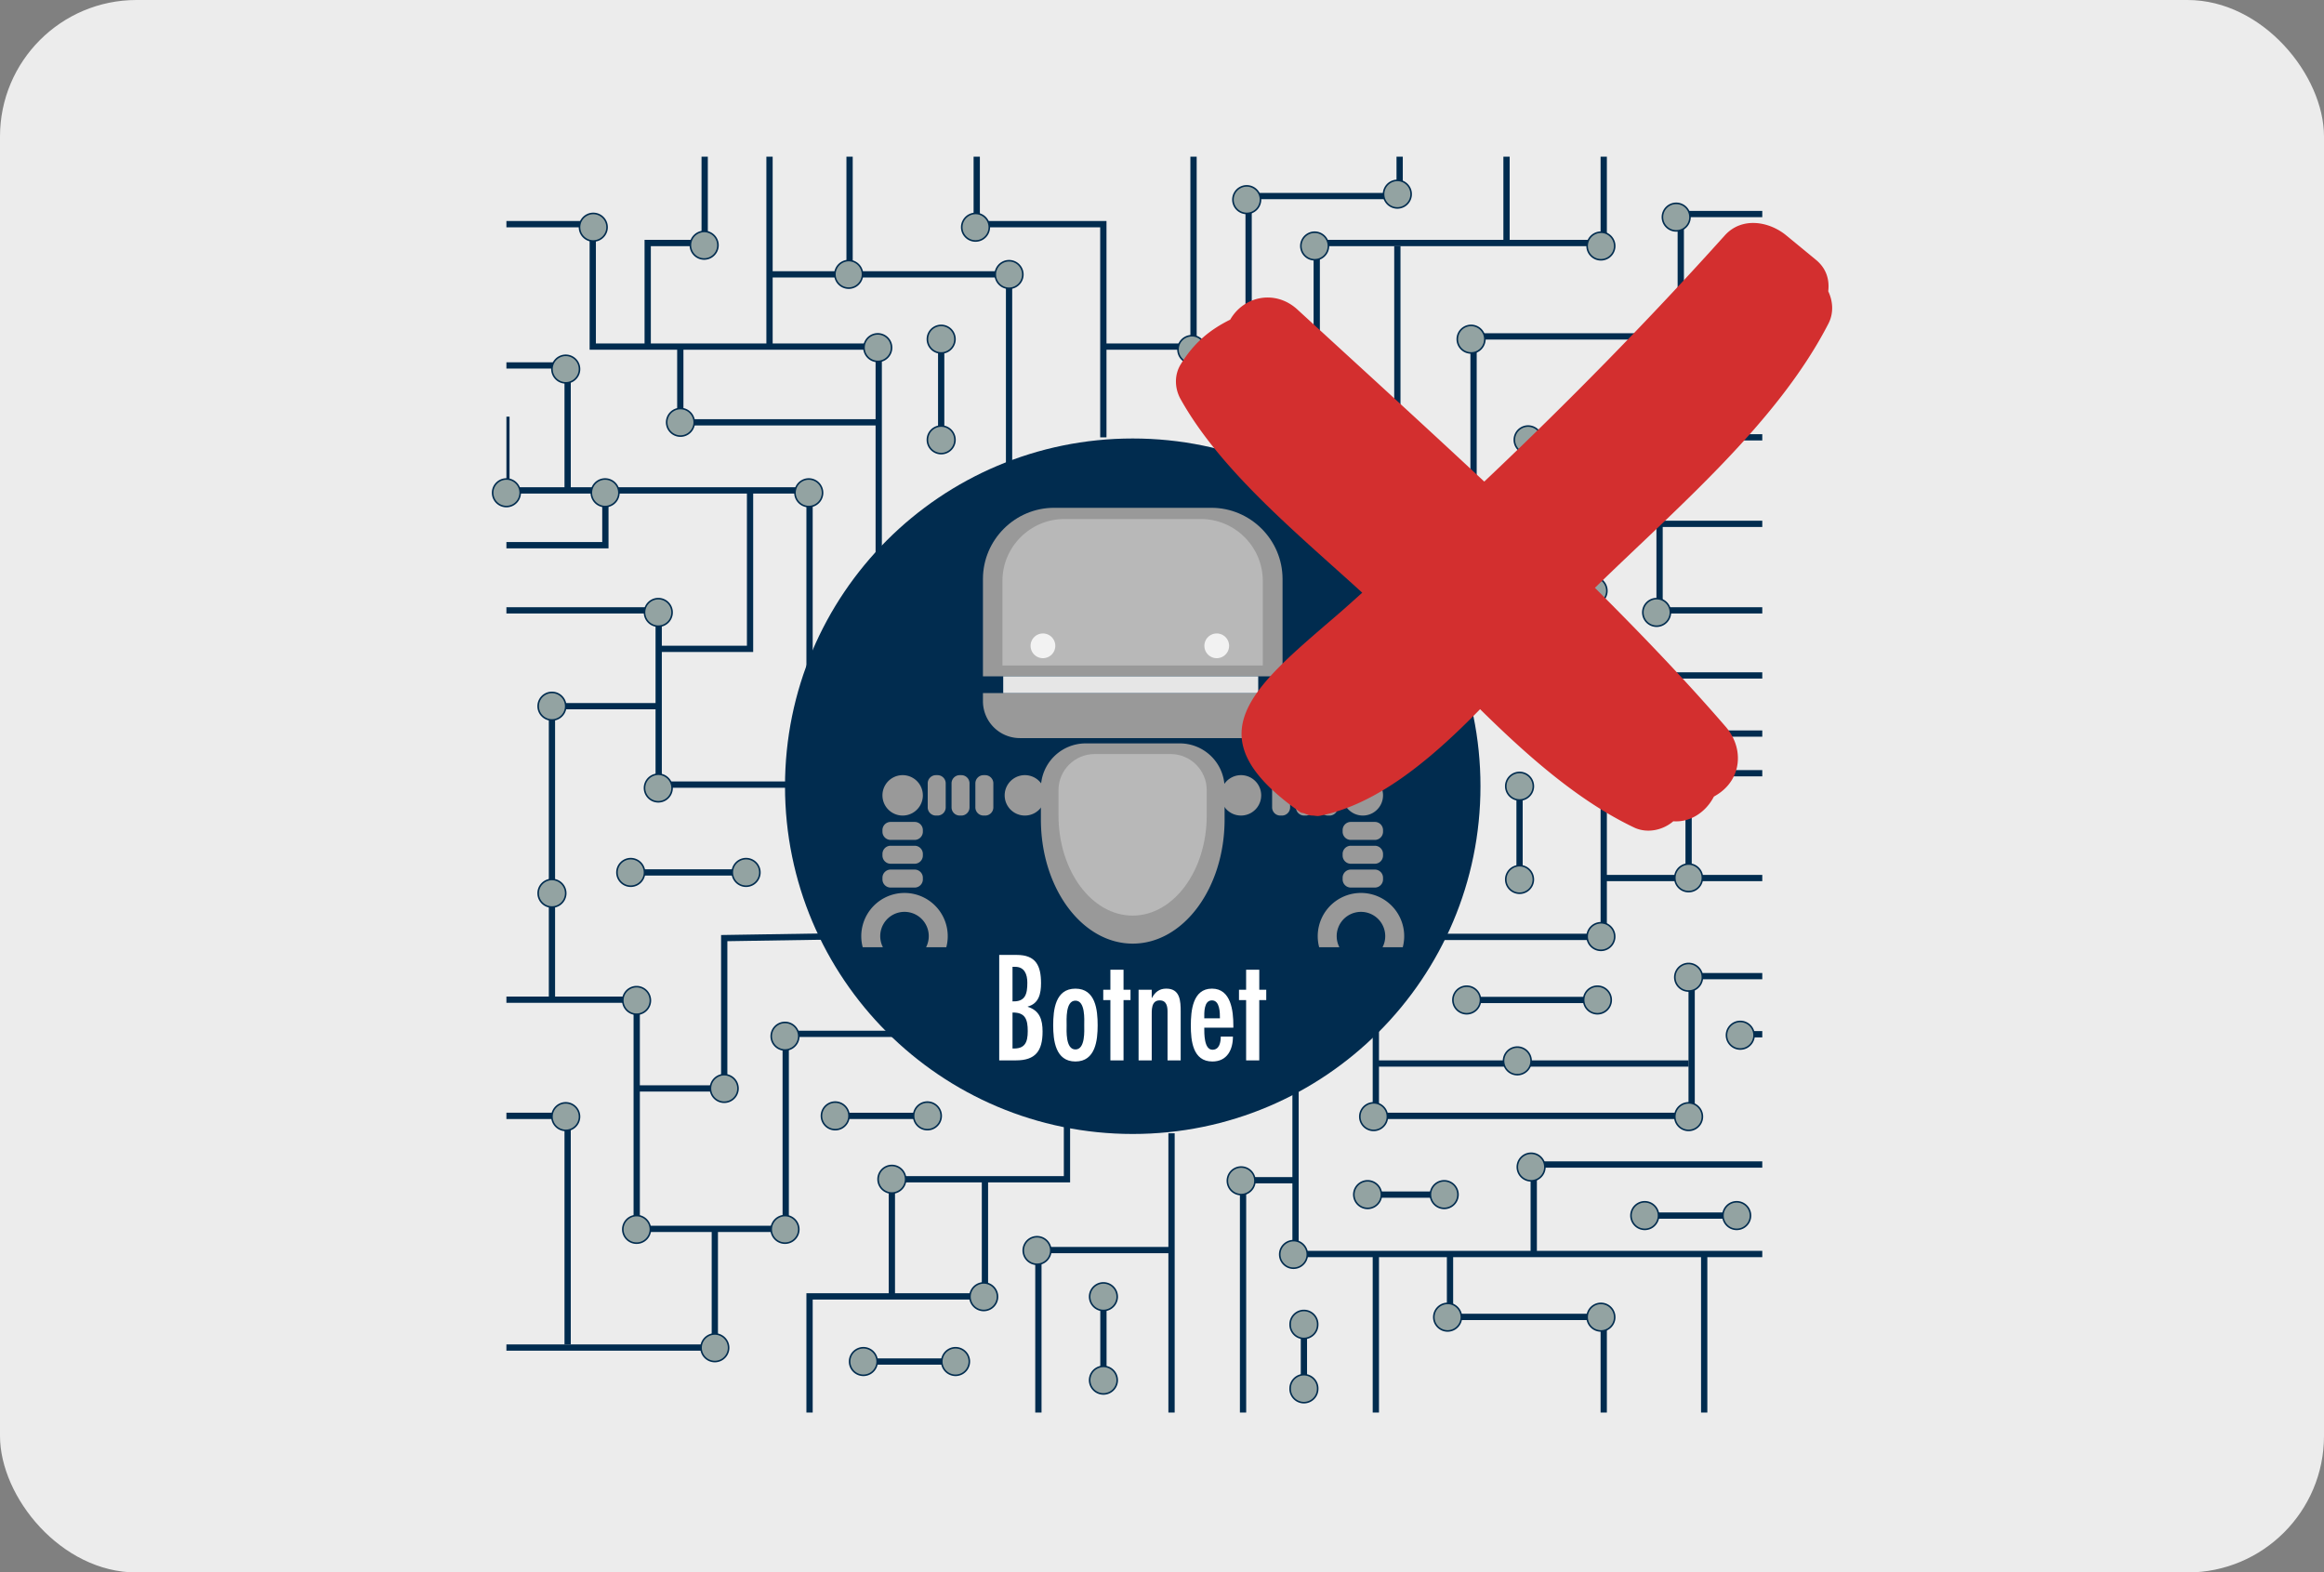 <svg xmlns="http://www.w3.org/2000/svg" width="705" height="477" viewBox="0 0 186.531 126.206">
  <rect x="0" y="0" width="186.531" height="126.206" fill="#808080" stroke="none"/>
  <defs>
    <clipPath id="a">
      <path d="M0 0h800v800H0z"/>
    </clipPath>
    <clipPath id="b">
      <path d="M0 0h800v800H0z"/>
    </clipPath>
    <clipPath id="c">
      <path d="M0 0h800v800H0z"/>
    </clipPath>
    <clipPath id="d">
      <path d="M0 0h800v800H0z"/>
    </clipPath>
    <clipPath id="e">
      <path d="M0 0h800v800H0z"/>
    </clipPath>
    <clipPath id="f">
      <path d="M0 0h800v800H0z"/>
    </clipPath>
    <clipPath id="g">
      <path d="M0 0h800v800H0z"/>
    </clipPath>
    <clipPath id="h">
      <path d="M0 0h800v800H0z"/>
    </clipPath>
    <clipPath id="i">
      <path d="M0 0h800v800H0z"/>
    </clipPath>
    <clipPath id="j">
      <path d="M0 0h800v800H0z"/>
    </clipPath>
    <clipPath id="k">
      <path d="M343.566 575.699h111.153v-62.525H343.566z"/>
    </clipPath>
    <clipPath id="l">
      <path d="M367.503 475.359h63.28v-68.967h-63.28z"/>
    </clipPath>
  </defs>
  <g transform="translate(-105.159 106.783)">
    <rect ry="10.958" y="-106.783" x="105.159" height="126.206" width="186.531" fill="#ececec"/>
    <g stroke="#012c4f">
      <g clip-path="url(#a)" transform="matrix(.126 0 0 -.126 145.805 6.59)">
        <path d="M237.167 539v140H55v78h-255M516.18 571v174H699v55M502.68 263V101H829V0M569 303h130v129.514h232V609h69M203 400H97v111H-91V253h-109M302.417 241.25H177.92V117H83v146H-30.931V85h-169.07M380.25 621.212V757h-80.655v43M1000 710.606H829v-89.394H653V511H542.59" fill="none" stroke-width="4" stroke-miterlimit="10"/>
      </g>
      <path d="M190.797-19.424v7.289h-14.054v9.426" fill="none" stroke-width=".503" stroke-miterlimit="10"/>
      <g clip-path="url(#b)" transform="matrix(.126 0 0 -.126 145.805 6.59)">
        <path d="M553.833 278v-89H755v89h245M-200 511h33.119v121.398H0V587.4h193.101V469.499" fill="none" stroke-width="4" stroke-miterlimit="10"/>
      </g>
      <path d="M210.677-72.887h6.638V-87.04" fill="none" stroke-width=".503" stroke-miterlimit="10"/>
      <g clip-path="url(#c)" transform="matrix(.126 0 0 -.126 145.805 6.59)">
        <path d="M167.602 679v121M381.035 679h56.667v121M-78.386 0v41.398h211.49M423.688 177.92V0M423.688 103.5h-84.813V0M601.08 101V60.926H699V0" fill="none" stroke-width="4" stroke-miterlimit="10"/>
      </g>
      <path d="M157.996-50.103h-8.536v23.64M156.236-19.424h7.051V-31.49l11.862-.187M162.533-8.113v9.242M165.36-67.232v12.524h-7.364" fill="none" stroke-width=".503" stroke-miterlimit="10"/>
      <g clip-path="url(#d)" transform="matrix(.126 0 0 -.126 145.805 6.59)">
        <path d="M63.042 587.4v-34.899h-229.923" fill="none" stroke-width="4" stroke-miterlimit="10"/>
      </g>
      <path d="M159.762-78.744v5.857h15.85M166.869-84.763h19.28v17.531" fill="none" stroke-width=".503" stroke-miterlimit="10"/>
      <g clip-path="url(#e)" transform="matrix(.126 0 0 -.126 145.805 6.59)">
        <path d="M472.793 596.4v178.49H569V800M637.079 745v55M218.6 726.893V800M546.833 560.166h69.246V685.5h131.994v77.947h132.953V800M931 511H734.574v110.212" fill="none" stroke-width="4" stroke-miterlimit="10"/>
      </g>
      <path d="M227.123-43.485v7.011" fill="none" stroke-width=".503" stroke-miterlimit="10"/>
      <g clip-path="url(#f)" transform="matrix(.126 0 0 -.126 145.805 6.59)">
        <path d="M595.08 469.542h237.707v-37.028M734.574 566.106H931" fill="none" stroke-width="4" stroke-miterlimit="10"/>
      </g>
      <path d="M215.41-21.425h25.281" fill="none" stroke-width=".503" stroke-miterlimit="10"/>
      <g clip-path="url(#g)" transform="matrix(.126 0 0 -.126 145.805 6.59)">
        <path d="M699 340.5h152.568v-62.75" fill="none" stroke-width="4" stroke-miterlimit="10"/>
      </g>
      <path d="M240.691-47.766v11.564" fill="none" stroke-width=".503" stroke-miterlimit="10"/>
      <g clip-path="url(#h)" transform="matrix(.126 0 0 -.126 145.805 6.59)">
        <path d="M755 407.25h153V278M501.893 148h-32.649V0M553.833 101V0M654.417 101v57H908v79.918h92M763 100.5V0M39 43.458V189h-69.388" fill="none" stroke-width="4" stroke-miterlimit="10"/>
      </g>
      <path d="M156.236-36.761h8.805" fill="none" stroke-width=".503" stroke-miterlimit="10"/>
      <g clip-path="url(#i)" transform="matrix(.126 0 0 -.126 145.805 6.59)">
        <path d="M-81 667H39v-79.6M90 680.083V745h36.301v55M304.828 149V74H193.1V0" fill="none" stroke-width="4" stroke-miterlimit="10"/>
      </g>
      <path d="M193.723-2.172v5.37M214.927-10.903h6.42M237.424-9.22h6.975M209.815.04v3.95M233.025-66.353v6.99" fill="none" stroke-width=".503" stroke-miterlimit="10"/>
      <g clip-path="url(#j)" transform="matrix(.126 0 0 -.126 145.805 6.59)">
        <path d="M793 240.98h58.568" fill="none" stroke-width="4" stroke-miterlimit="10"/>
      </g>
      <path d="M223.473-26.525h9.552M244.399-82.716v6.9M180.701-78.88v7.29M172.197-17.222h7.398M174.457 2.494h7.398" fill="none" stroke-width=".503" stroke-miterlimit="10"/>
      <path d="M157.36-26.487a1.106 1.106 0 1 1-2.213 0 1.106 1.106 0 0 1 2.212 0M164.393-19.424a1.106 1.106 0 1 1-2.212 0 1.106 1.106 0 0 1 2.212 0M157.36-8.113a1.106 1.106 0 1 1-2.213 0 1.106 1.106 0 0 1 2.212 0M151.672-17.162a1.106 1.106 0 1 1-2.212 0 1.106 1.106 0 0 1 2.212 0M151.672-77.16a1.106 1.106 0 1 1-2.212 0 1.106 1.106 0 0 1 2.212 0M146.911-67.232a1.106 1.106 0 1 1-2.212 0 1.106 1.106 0 0 1 2.212 0M153.884-88.547a1.106 1.106 0 1 1-2.212 0 1.106 1.106 0 0 1 2.212 0M162.784-87.101a1.106 1.106 0 1 1-2.212 0 1.106 1.106 0 0 1 2.212 0M176.718-78.88a1.106 1.106 0 1 1-2.213 0 1.106 1.106 0 0 1 2.213 0M174.384-84.763a1.106 1.106 0 1 1-2.212 0 1.106 1.106 0 0 1 2.212 0M187.255-84.751a1.106 1.106 0 1 1-2.212 0 1.106 1.106 0 0 1 2.212 0M181.807-79.56a1.106 1.106 0 1 1-2.212 0 1.106 1.106 0 0 1 2.212 0M181.807-71.481a1.106 1.106 0 1 1-2.212 0 1.106 1.106 0 0 1 2.212 0M201.92-78.732a1.106 1.106 0 1 1-2.212 0 1.106 1.106 0 0 1 2.212 0M206.33-90.759a1.106 1.106 0 1 1-2.212 0 1.106 1.106 0 0 1 2.212 0M218.421-91.199a1.106 1.106 0 1 1-2.212 0 1.106 1.106 0 0 1 2.212 0M218.421-72.887a1.106 1.106 0 1 1-2.212 0 1.106 1.106 0 0 1 2.212 0M211.783-87.039a1.106 1.106 0 1 1-2.212 0 1.106 1.106 0 0 1 2.212 0M234.76-87.039a1.106 1.106 0 1 1-2.213 0 1.106 1.106 0 0 1 2.212 0M224.338-79.56a1.106 1.106 0 1 1-2.212 0 1.106 1.106 0 0 1 2.212 0M240.802-79.56a1.106 1.106 0 1 1-2.212 0 1.106 1.106 0 0 1 2.212 0M240.802-89.357a1.106 1.106 0 1 1-2.212 0 1.106 1.106 0 0 1 2.212 0M245.505-83.407a1.106 1.106 0 1 1-2.212 0 1.106 1.106 0 0 1 2.212 0M245.505-75.124a1.106 1.106 0 1 1-2.212 0 1.106 1.106 0 0 1 2.212 0M228.916-71.481a1.106 1.106 0 1 1-2.212 0 1.106 1.106 0 0 1 2.212 0M239.23-57.63a1.106 1.106 0 1 1-2.212 0 1.106 1.106 0 0 1 2.212 0M234.131-67.257a1.106 1.106 0 1 1-2.212 0 1.106 1.106 0 0 1 2.212 0M234.131-59.363a1.106 1.106 0 1 1-2.212 0 1.106 1.106 0 0 1 2.212 0M228.916-57.944a1.106 1.106 0 1 1-2.212 0 1.106 1.106 0 0 1 2.212 0M234.76-47.766a1.106 1.106 0 1 1-2.213 0 1.106 1.106 0 0 1 2.212 0M228.23-43.68a1.106 1.106 0 1 1-2.213 0 1.106 1.106 0 0 1 2.212 0M228.23-36.197a1.106 1.106 0 1 1-2.213 0 1.106 1.106 0 0 1 2.212 0M216.515-17.162a1.106 1.106 0 1 1-2.212 0 1.106 1.106 0 0 1 2.212 0M216.034-10.903a1.106 1.106 0 1 1-2.213 0 1.106 1.106 0 0 1 2.213 0M241.797-17.162a1.106 1.106 0 1 1-2.212 0 1.106 1.106 0 0 1 2.212 0M229.156-13.115a1.106 1.106 0 1 1-2.212 0 1.106 1.106 0 0 1 2.212 0M222.181-10.903a1.106 1.106 0 1 1-2.212 0 1.106 1.106 0 0 1 2.212 0M205.884-12.01a1.106 1.106 0 1 1-2.212 0 1.106 1.106 0 0 1 2.212 0M189.5-6.417a1.106 1.106 0 1 1-2.212 0 1.106 1.106 0 0 1 2.212 0M194.83-2.71a1.106 1.106 0 1 1-2.213 0 1.106 1.106 0 0 1 2.212 0M194.83 3.99a1.106 1.106 0 1 1-2.213 0 1.106 1.106 0 0 1 2.212 0M210.087-6.103a1.106 1.106 0 1 1-2.213 0 1.106 1.106 0 0 1 2.213 0M210.92-.497a1.106 1.106 0 1 1-2.211 0 1.106 1.106 0 0 1 2.212 0M210.92 4.656a1.106 1.106 0 1 1-2.211 0 1.106 1.106 0 0 1 2.212 0M222.453-1.066a1.106 1.106 0 1 1-2.212 0 1.106 1.106 0 0 1 2.212 0M234.76-1.066a1.106 1.106 0 1 1-2.213 0 1.106 1.106 0 0 1 2.212 0M245.945-23.695a1.106 1.106 0 1 1-2.213 0 1.106 1.106 0 0 1 2.213 0M238.278-9.22a1.106 1.106 0 1 1-2.212 0 1.106 1.106 0 0 1 2.212 0M245.658-9.22a1.106 1.106 0 1 1-2.212 0 1.106 1.106 0 0 1 2.212 0M241.797-28.347a1.106 1.106 0 1 1-2.212 0 1.106 1.106 0 0 1 2.212 0M223.986-26.525a1.106 1.106 0 1 1-2.212 0 1.106 1.106 0 0 1 2.212 0M234.48-26.525a1.106 1.106 0 1 1-2.212 0 1.106 1.106 0 0 1 2.212 0M177.849-12.135a1.106 1.106 0 1 1-2.212 0 1.106 1.106 0 0 1 2.212 0M173.303-17.222a1.106 1.106 0 1 1-2.212 0 1.106 1.106 0 0 1 2.212 0M180.701-17.222a1.106 1.106 0 1 1-2.212 0 1.106 1.106 0 0 1 2.212 0M185.221-2.71a1.106 1.106 0 1 1-2.212 0 1.106 1.106 0 0 1 2.212 0M182.96 2.494a1.106 1.106 0 1 1-2.212 0 1.106 1.106 0 0 1 2.213 0M175.563 2.494a1.106 1.106 0 1 1-2.212 0 1.106 1.106 0 0 1 2.212 0M234.76-31.615a1.106 1.106 0 1 1-2.213 0 1.106 1.106 0 0 1 2.212 0M241.797-36.328a1.106 1.106 0 1 1-2.212 0 1.106 1.106 0 0 1 2.212 0M228.05-21.636a1.106 1.106 0 1 1-2.212 0 1.106 1.106 0 0 1 2.212 0M150.566-35.09a1.106 1.106 0 1 1-2.212 0 1.106 1.106 0 0 1 2.212 0M154.834-67.232a1.106 1.106 0 1 1-2.212 0 1.106 1.106 0 0 1 2.212 0M184.563-88.547a1.106 1.106 0 1 1-2.212 0 1.106 1.106 0 0 1 2.212 0M160.88-72.887a1.106 1.106 0 1 1-2.212 0 1.106 1.106 0 0 1 2.212 0M159.102-57.63a1.106 1.106 0 1 1-2.212 0 1.106 1.106 0 0 1 2.212 0M171.18-67.232a1.106 1.106 0 1 1-2.213 0 1.106 1.106 0 0 1 2.212 0M150.566-50.103a1.106 1.106 0 1 1-2.212 0 1.106 1.106 0 0 1 2.212 0M159.102-43.537a1.106 1.106 0 1 1-2.212 0 1.106 1.106 0 0 1 2.212 0M156.89-36.761a1.106 1.106 0 1 1-2.212 0 1.106 1.106 0 0 1 2.212 0M166.148-36.761a1.106 1.106 0 1 1-2.213 0 1.106 1.106 0 0 1 2.213 0M169.272-8.113a1.106 1.106 0 1 1-2.213 0 1.106 1.106 0 0 1 2.213 0M163.64 1.388a1.106 1.106 0 1 1-2.213 0 1.106 1.106 0 0 1 2.212 0M169.272-23.615a1.106 1.106 0 1 1-2.212 0 1.106 1.106 0 0 1 2.212 0" fill="#93a3a2" stroke-width=".126"/>
    </g>
    <path d="M223.986-43.68c0 15.414-12.496 27.91-27.91 27.91s-27.91-12.496-27.91-27.91c0-15.415 12.496-27.91 27.91-27.91s27.91 12.495 27.91 27.91" fill="#012c4f"/>
    <path d="M208.1-52.5v-7.813c0-3.143-2.572-5.714-5.715-5.714h-12.619c-3.142 0-5.713 2.571-5.713 5.714v7.813z" fill="#999"/>
    <g fill="#e6e6e6">
      <g clip-path="url(#k)" opacity=".4" transform="matrix(.188 0 0 -.188 121.027 43.105)">
        <path d="M454.72 513.174v36.112c0 14.527-11.886 26.412-26.413 26.412h-58.329c-14.527 0-26.412-11.885-26.412-26.412v-36.112z"/>
      </g>
    </g>
    <path d="M184.053-51.155v.656a2.965 2.965 0 0 0 2.956 2.956h18.134A2.965 2.965 0 0 0 208.1-50.5v-.656z" fill="#999"/>
    <path d="M189.86-54.98a.992.992 0 1 1-1.983 0 .992.992 0 0 1 1.983 0M203.81-54.98a.992.992 0 1 1-1.983 0 .992.992 0 0 1 1.983 0" fill="#f2f2f2"/>
    <path d="M206.148-51.155H185.68V-52.5h20.467z" fill="#e6e6e6"/>
    <path d="M203.448-43.533a3.596 3.596 0 0 0-3.585-3.585h-7.574a3.596 3.596 0 0 0-3.585 3.585v2.52c0 5.503 3.3 9.965 7.372 9.965 4.071 0 7.372-4.462 7.372-9.965h-.001l.001-.053z" fill="#999"/>
    <g fill="#e6e6e6">
      <g clip-path="url(#l)" opacity=".4" transform="matrix(.188 0 0 -.188 121.027 43.105)">
        <path d="M430.783 459.971c0 8.464-6.925 15.388-15.388 15.388h-32.503c-8.464 0-15.39-6.924-15.39-15.388v-10.585c0-.076.006-.152.007-.228h-.006c0-23.619 14.166-42.766 31.64-42.766s31.64 19.147 31.64 42.766h-.006c0 .076.006.152.006.228z"/>
      </g>
    </g>
    <path d="M184.233-41.326h-.133a.658.658 0 0 1-.655-.656v-1.931c0-.36.295-.656.655-.656h.133c.36 0 .655.295.655.656v1.93c0 .361-.295.657-.655.657M182.32-41.326h-.132a.658.658 0 0 1-.655-.656v-1.931c0-.36.295-.656.655-.656h.133c.36 0 .655.295.655.656v1.93c0 .361-.295.657-.655.657M180.408-41.326h-.132a.658.658 0 0 1-.656-.656v-1.931c0-.36.295-.656.656-.656h.132c.361 0 .656.295.656.656v1.93c0 .361-.295.657-.656.657M175.987-36.203v-.132c0-.36.295-.656.656-.656h1.93c.361 0 .657.295.657.656v.132c0 .36-.296.656-.656.656h-1.931a.658.658 0 0 1-.656-.656M175.987-38.115v-.132c0-.361.295-.656.656-.656h1.93c.361 0 .657.295.657.656v.132c0 .36-.296.656-.656.656h-1.931a.658.658 0 0 1-.656-.656M175.987-40.027v-.133c0-.36.295-.655.656-.655h1.93c.361 0 .657.295.657.655v.133c0 .36-.296.655-.656.655h-1.931a.658.658 0 0 1-.656-.655M179.23-42.948a1.621 1.621 0 1 1-3.243 0 1.621 1.621 0 0 1 3.242 0M189.04-42.948a1.621 1.621 0 1 1-3.243 0 1.621 1.621 0 0 1 3.243 0M176.024-30.76a1.948 1.948 0 1 1 3.466 0h1.623a3.47 3.47 0 1 0-6.711 0z" fill="#999"/>
    <g fill="#999">
      <path d="M207.92-41.326h.131c.361 0 .656-.296.656-.656v-1.931a.658.658 0 0 0-.656-.656h-.132a.658.658 0 0 0-.656.656v1.93c0 .361.295.657.656.657M209.831-41.326h.132c.361 0 .656-.296.656-.656v-1.931a.658.658 0 0 0-.656-.656h-.132a.658.658 0 0 0-.656.656v1.93c0 .361.296.657.656.657M211.743-41.326h.132c.361 0 .656-.296.656-.656v-1.931a.658.658 0 0 0-.656-.656h-.132a.658.658 0 0 0-.656.656v1.93c0 .361.296.657.656.657M216.165-36.203v-.132a.658.658 0 0 0-.656-.656h-1.93a.658.658 0 0 0-.657.656v.132c0 .36.295.656.656.656h1.93c.362 0 .657-.295.657-.656M216.165-38.115v-.132a.658.658 0 0 0-.656-.656h-1.93a.658.658 0 0 0-.657.656v.132c0 .36.295.656.656.656h1.93c.362 0 .657-.296.657-.656M216.165-40.027v-.132a.658.658 0 0 0-.656-.656h-1.93a.658.658 0 0 0-.657.656v.132c0 .36.295.656.656.656h1.93c.362 0 .657-.296.657-.656M212.922-42.948a1.621 1.621 0 1 0 3.243 0 1.621 1.621 0 0 0-3.243 0M203.144-42.948a1.621 1.621 0 1 0 3.242 0 1.621 1.621 0 0 0-3.242 0M216.127-30.76c.137-.265.215-.565.215-.884a1.948 1.948 0 1 0-3.681.885h-1.622a3.47 3.47 0 1 1 6.71 0z"/>
    </g>
    <g style="line-height:1.25;-inkscape-font-specification:'Futura Std Medium Condensed'" aria-label="Botnet" font-weight="500" font-stretch="condensed" font-size="96" font-family="Futura Std" letter-spacing="0" word-spacing="0" fill="#fff">
      <path style="line-height:1.25;-inkscape-font-specification:'Futura Std Medium Condensed'" d="M186.426-25.516c1.032-.022 1.223.562 1.223 1.493 0 .932-.247 1.437-1.223 1.392zm.28 3.839c1.56 0 2.133-.752 2.133-2.312 0-.943-.225-1.684-1.19-1.987v-.022c.898-.236 1.066-1.044 1.066-1.874 0-1.426-.426-2.268-1.953-2.268h-1.403v8.463zm.91-6.24c0 .898-.147 1.548-1.19 1.504v-2.773h.19c.775-.01 1 .606 1 1.269zM191.476-21.587c1.616 0 1.784-1.718 1.784-2.907 0-1.235-.168-2.94-1.784-2.94s-1.785 1.705-1.785 2.94c0 1.19.169 2.907 1.785 2.907zm0-.966c-.808 0-.707-1.537-.707-1.941 0-.45-.101-1.976.707-1.976.808 0 .707 1.527.707 1.976 0 .404.1 1.941-.707 1.941zM194.282-28.95v1.605h-.573v.83h.573v4.838h1.055v-4.837h.56v-.831h-.56v-1.605zM197.6-27.345h-1.055v5.668h1.055v-3.536c0-.482-.056-1.279.64-1.279.561 0 .629.505.629.898v3.917h1.055v-3.895c0-.864-.034-1.863-1.156-1.863-.281 0-.505.068-.696.202-.18.124-.326.303-.45.539h-.022zM201.817-25.055c0-.438-.045-1.437.617-1.437.64 0 .64.999.64 1.437zm2.334.752v-.169c0-1.167-.18-2.963-1.717-2.963-1.56 0-1.695 1.807-1.695 2.963 0 1.201.146 2.885 1.729 2.885 1.19 0 1.65-.954 1.65-1.998h-.977c0 .438-.101 1.055-.662 1.055-.685 0-.662-1.302-.662-1.773zM205.176-28.95v1.605h-.572v.83h.572v4.838h1.055v-4.837h.561v-.831h-.56v-1.605z"/>
    </g>
    <g fill="#d32f2f">
      <path d="M251.918-80.818c.432-.842.36-1.796-.019-2.588.107-.902-.13-1.817-.983-2.52a7549.3 7549.3 0 0 1-2.382-1.96c-1.396-1.149-3.582-1.511-4.94 0-6.168 6.863-12.618 13.429-19.304 19.755-4.97-4.644-10.002-9.224-14.998-13.81-1.753-1.611-4.29-1.106-5.393.813-1.607.797-2.91 1.837-3.986 3.61-.513.846-.473 1.913 0 2.762 3.225 5.782 9.458 10.865 14.583 15.544-.686.614-1.367 1.233-2.066 1.834-6.905 5.93-11.563 9.692-2.922 15.772.117.082.236.064.354.112.166.076.325.13.508.16.057.002.11.012.167.008.178.014.352.06.532.024 4.646-.91 8.966-4.552 12.886-8.56 3.818 3.763 7.884 7.359 12.355 9.492 1.065.509 2.334.212 3.153-.498 1.374.104 2.627-.75 3.256-1.977.093-.058.153-.09.254-.154 1.998-1.248 2.18-3.734.702-5.447-3.338-3.868-6.886-7.545-10.504-11.157 6.513-6.364 14.646-13.228 18.747-21.215z"/>
    </g>
  </g>
</svg>
